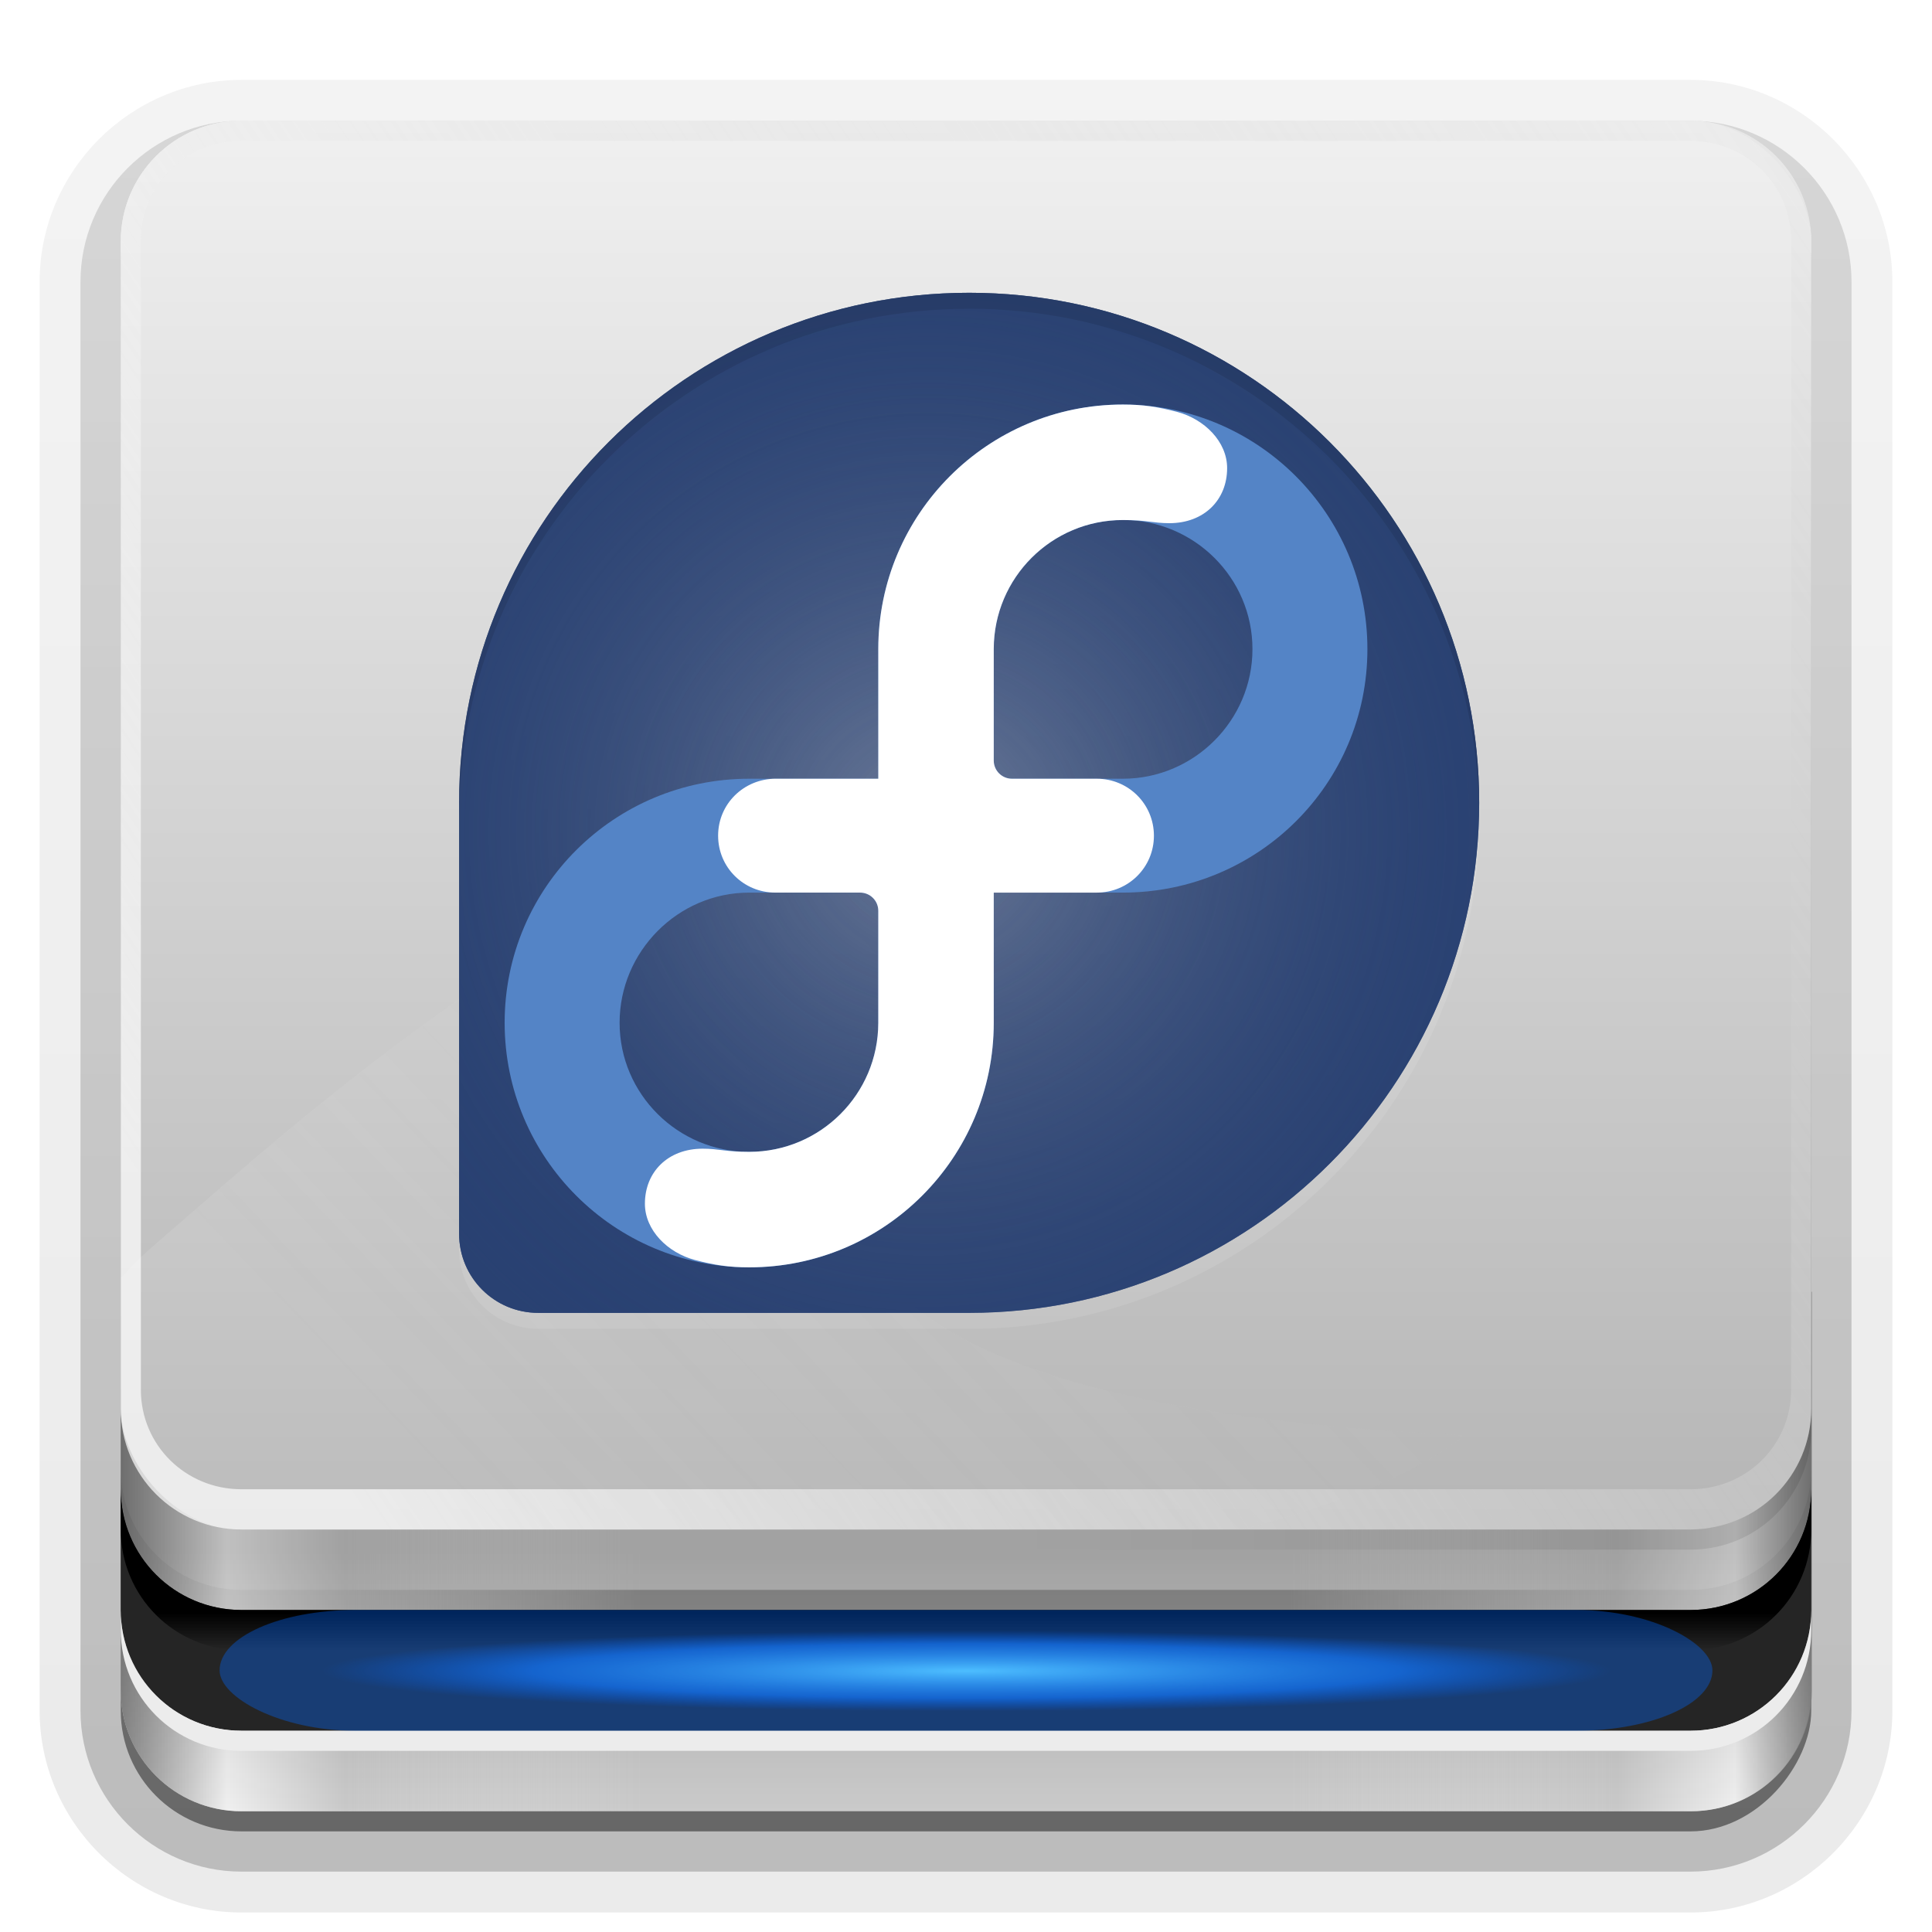 <svg height="96" width="96" xmlns="http://www.w3.org/2000/svg" xmlns:xlink="http://www.w3.org/1999/xlink"><linearGradient id="a"><stop offset="0"/><stop offset="1" stop-opacity="0"/></linearGradient><linearGradient id="b"><stop offset="0" stop-color="#fff"/><stop offset="1" stop-color="#bfbfbf" stop-opacity="0"/></linearGradient><linearGradient id="c" gradientUnits="userSpaceOnUse" x1="36.357" x2="36.357" y1="6" y2="63.893"><stop offset="0" stop-color="#fff"/><stop offset="1" stop-color="#fff" stop-opacity="0"/></linearGradient><linearGradient id="d" gradientUnits="userSpaceOnUse" x1="46" x2="46" y1="6" y2="78"><stop offset="0" stop-color="#f0f0f0"/><stop offset="1" stop-color="#b4b4b4"/></linearGradient><linearGradient id="e" gradientUnits="userSpaceOnUse" x1="6" x2="32" y1="77.094" y2="77.094"><stop offset="0" stop-color="#7a7a7a"/><stop offset=".203" stop-color="#f9f9f9"/><stop offset=".43" stop-color="#c9c9c9"/><stop offset="1" stop-color="#dedede" stop-opacity="0"/></linearGradient><linearGradient id="f" gradientTransform="matrix(-1 0 0 1 96.031 0)" gradientUnits="userSpaceOnUse" x1="6" x2="32.031" y1="77.094" y2="77.094"><stop offset="0" stop-color="#7a7a7a"/><stop offset=".146" stop-color="#f9f9f9"/><stop offset=".373" stop-color="#c9c9c9"/><stop offset="1" stop-color="#dedede" stop-opacity="0"/></linearGradient><linearGradient id="g" gradientTransform="matrix(-1 0 0 1 96 -2)" gradientUnits="userSpaceOnUse" x1="6" x2="45.219" xlink:href="#a" y1="75.5" y2="75.5"/><linearGradient id="h" gradientUnits="userSpaceOnUse" x1="48" x2="48" xlink:href="#a" y1="77.094" y2="90"/><linearGradient id="i" gradientTransform="matrix(1 0 0 -1 0 84)" gradientUnits="userSpaceOnUse" x1="18.743" x2="109.193" xlink:href="#b" y1="8.047" y2="68.517"/><linearGradient id="j" gradientUnits="userSpaceOnUse" x1="18.286" x2="52.831" xlink:href="#b" y1="71.807" y2="38.787"/><clipPath id="k"><rect height="72" rx="6" width="84" x="6" y="6"/></clipPath><filter id="l" color-interpolation-filters="sRGB" height="1.36" width="1.245" x="-.123" y="-.18"><feGaussianBlur stdDeviation="3.549"/></filter><radialGradient id="m" cx="48" cy="84" gradientTransform="matrix(1.067 0 0 .067 -3.2 77.4)" gradientUnits="userSpaceOnUse" r="30"><stop offset="0" stop-color="#4dbeff"/><stop offset=".672" stop-color="#1379ff" stop-opacity=".65"/><stop offset="1" stop-color="#06f" stop-opacity="0"/></radialGradient><filter id="n" color-interpolation-filters="sRGB" height="3.83" width="1.229" x="-.114" y="-1.415"><feGaussianBlur stdDeviation="3.537"/></filter><linearGradient id="o" gradientUnits="userSpaceOnUse" x1="43.054" x2="43.054" xlink:href="#a" y1="80.143" y2="82.003"/><linearGradient id="p" gradientTransform="matrix(1.006 0 0 .994 100 0)" gradientUnits="userSpaceOnUse" x1="45.448" x2="45.448" y1="92.54" y2="7.017"><stop offset="0"/><stop offset="1" stop-opacity=".588"/></linearGradient><linearGradient id="q" gradientTransform="matrix(1.024 0 0 1.012 -1.143 -98.071)" gradientUnits="userSpaceOnUse" x1="32.251" x2="32.251" xlink:href="#p" y1="6.132" y2="90.239"/><linearGradient id="r" gradientTransform="translate(0 -97)" gradientUnits="userSpaceOnUse" x1="32.251" x2="32.251" xlink:href="#p" y1="6.132" y2="90.239"/><radialGradient id="s" cx="115.899" cy="133.105" fx="115.899" fy="133.105" gradientTransform="matrix(.254 0 0 .254 16 16)" gradientUnits="userSpaceOnUse" r="154.62" xlink:href="#t"/><radialGradient id="t" cx="115.899" cy="133.105" fx="115.899" fy="133.105" gradientUnits="userSpaceOnUse" r="154.62"><stop offset="0" stop-color="#294172" stop-opacity=".374"/><stop offset="1" stop-color="#294172"/></radialGradient><radialGradient id="u" cx="115.899" cy="133.105" fx="115.899" fy="133.105" gradientTransform="matrix(.254 0 0 .254 -121.869 -32.912)" gradientUnits="userSpaceOnUse" r="154.62" xlink:href="#t"/><g><g fill="url(#q)"><path d="m12-95.031c-5.511 0-10.031 4.52-10.031 10.031v71c0 5.511 4.52 10.031 10.031 10.031h72c5.511 0 10.031-4.52 10.031-10.031v-71c0-5.511-4.52-10.031-10.031-10.031z" opacity=".08" transform="scale(1 -1)"/><path d="m12-94.031c-4.972 0-9.031 4.06-9.031 9.031v71c0 4.972 4.06 9.031 9.031 9.031h72c4.972 0 9.031-4.06 9.031-9.031v-71c0-4.972-4.06-9.031-9.031-9.031z" opacity=".1" transform="scale(1 -1)"/><path d="m12-93c-4.409 0-8 3.591-8 8v71c0 4.409 3.591 8 8 8h72c4.409 0 8-3.591 8-8v-71c0-4.409-3.591-8-8-8z" opacity=".2" transform="scale(1 -1)"/><rect height="85" opacity=".3" rx="7" transform="scale(1 -1)" width="86" x="5" y="-92"/></g><rect fill="url(#r)" height="84" opacity=".45" rx="6" transform="scale(1 -1)" width="84" x="6" y="-91"/></g><path d="m12 6c-3.324 0-6 2.676-6 6v2 68 2c0 .335.041.651.094.969.049.296.097.597.188.875.01.03.021.064.031.094.099.288.235.547.375.812.145.274.316.536.5.781s.374.473.594.688c.44.428.943.815 1.5 1.094.279.14.573.247.875.344-.256-.1-.487-.236-.719-.375-.007-.004-.024.004-.031 0-.032-.019-.062-.043-.094-.062-.12-.077-.231-.164-.344-.25-.106-.081-.213-.161-.312-.25-.178-.161-.347-.345-.5-.531-.108-.13-.218-.265-.312-.406-.025-.038-.038-.086-.062-.125-.065-.103-.13-.205-.188-.312-.101-.195-.206-.416-.281-.625-.008-.022-.024-.041-.031-.062-.032-.092-.036-.187-.062-.281-.03-.107-.07-.203-.094-.312-.073-.342-.125-.698-.125-1.062v-2-68-2c0-2.782 2.218-5 5-5h2 68 2c2.782 0 5 2.218 5 5v2 68 2c0 .364-.052.721-.125 1.062-.044.207-.088.398-.156.594-.008.022-.023.041-.031.062-.063.174-.138.367-.219.531-.042.083-.079.17-.125.25-.055.097-.127.188-.188.281-.094.141-.205.276-.312.406-.143.174-.303.347-.469.5-.011.01-.02.021-.031.031-.138.126-.285.234-.438.344-.103.073-.204.153-.312.219-.007.004-.024-.004-.031 0-.232.139-.463.275-.719.375.302-.097.596-.204.875-.344.557-.279 1.06-.666 1.5-1.094.22-.214.409-.442.594-.688s.355-.508.5-.781c.14-.265.276-.525.375-.812.01-.031.021-.063.031-.094.09-.278.139-.579.188-.875.052-.318.094-.634.094-.969v-2-68-2c0-3.324-2.676-6-6-6z" fill="url(#c)" opacity=".5"/><path d="m90 64.188v19.812c0 3.324-2.676 6-6 6h-72c-3.324 0-6-2.676-6-6v-19.812z" fill="#cacaca"/><path d="m6 73v1c0 3.324 2.676 6 6 6h72c3.324 0 6-2.676 6-6v-1c0 3.324-2.676 6-6 6h-72c-3.324 0-6-2.676-6-6z" fill="#999"/><path d="m90.031 64.188v19.812c0 3.324-2.676 6-6 6h-20.031v-25.812z" fill="url(#f)" opacity=".8"/><path d="m6 64.188v19.812c0 3.324 2.676 6 6 6h20v-25.812z" fill="url(#e)" opacity=".8"/><path d="m90 64.188v19.812c0 3.324-2.676 6-6 6h-72c-3.324 0-6-2.676-6-6v-19.812z" fill="url(#h)" opacity=".2"/><path d="m6 74v6c0 3.324 2.676 6 6 6h72c3.324 0 6-2.676 6-6v-6c0 3.324-2.676 6-6 6h-72c-3.324 0-6-2.676-6-6z" fill="#252525"/><path d="m6 80v1c0 3.324 2.676 6 6 6h72c3.324 0 6-2.676 6-6v-1c0 3.324-2.676 6-6 6h-72c-3.324 0-6-2.676-6-6z" fill="#ececec"/><path d="m6 74v2c0 3.324 2.676 6 6 6h72c3.324 0 6-2.676 6-6v-2c0 3.324-2.676 6-6 6h-72c-3.324 0-6-2.676-6-6z" fill="url(#o)"/><g><rect fill="url(#d)" height="70" rx="6" width="84" x="6" y="6"/><path d="m12 76c-3.324 0-6-2.676-6-6v-58c0-3.324 2.676-6 6-6h72c3.324 0 6 2.676 6 6v58c0 3.324-2.676 6-6 6zm0-2h72c2.782 0 5-2.195 5-4.938v-57.125c0-2.742-2.218-4.938-5-4.938h-72c-2.782 0-5 2.195-5 4.938v57.125c0 2.742 2.218 4.938 5 4.938z" fill="url(#i)" opacity=".7"/><path d="m90 70v1c0 3.324-2.676 6-6 6h-72c-3.324 0-6-2.676-6-6v-1c0 2.985 2.153 5.435 5 5.906.327.065.652.094 1 .094h72c.166 0 .337-.018.5-.031.042-.004.084.005.125 0 .128-.013.25-.042.375-.062 2.847-.471 5-2.921 5-5.906z" fill="url(#g)" opacity=".1"/><path clip-path="url(#k)" d="m72.786 73.317c-35.288-1.656-40.13-12.747-16.571-37.751-26.656 8.432-39.267 20.289-48.635 28.374-9.95 8.662-.591 19.84 10.354 18.912 11.343-.007 45.802-2.098 54.851-9.535z" fill="url(#j)" fill-rule="evenodd" filter="url(#l)" opacity=".3" transform="translate(0 -2)"/></g><g><rect fill="#06f" filter="url(#n)" height="6" opacity=".6" rx="6.744" ry="6" width="74.179" x="10.911" y="80"/><rect fill="url(#m)" height="4" rx="5.818" ry="4" width="64" x="16" y="81"/></g><g transform="matrix(.792 0 0 .792 10.14 1.876)"><path d="m-89.869-32.912c-17.665 0-31.988 14.32-32 31.983v20.356 4.407 2.288c0 2.751 2.215 4.966 4.966 4.966h2.305 16.034 8.712c17.667-.007 31.983-14.331 31.983-32 0-17.674-14.327-32-32-32z" fill="url(#u)" transform="translate(137.869 48.912)"/><path d="m48 16c-17.665 0-31.988 14.32-32 31.983v20.356 4.407 2.288c0 2.751 2.215 4.966 4.966 4.966h2.305 16.034 8.712c17.667-.007 31.983-14.331 31.983-32 0-17.674-14.327-32-32-32z" fill="url(#s)"/><path d="m57.644 23.012c-8.475 0-15.344 6.87-15.344 15.344v.011 8.121h-8.096c-.001 0-.001 0-.002 0-8.475 0-15.344 6.836-15.344 15.31 0 8.475 6.87 15.345 15.344 15.345 8.473 0 15.343-6.87 15.343-15.345 0-.003 0-.006 0-.011v-8.155h8.096.003c8.473 0 15.343-6.803 15.343-15.277 0-8.474-6.87-15.344-15.343-15.344zm-15.344 38.801c-.006 4.465-3.63 8.085-8.098 8.085-4.472 0-8.132-3.626-8.132-8.098 0-4.474 3.659-8.167 8.132-8.167h.011 6.939.005c.632 0 1.144.511 1.144 1.142 0 .001-.001.001-.001.003v7.035h-0zm15.343-15.325c-.003 0-.005 0-.008 0h-6.944c-.002 0-.003 0-.004 0-.632 0-1.143-.511-1.143-1.143v-0-7.002c.008-4.468 3.63-8.087 8.099-8.087 4.472 0 8.132 3.626 8.132 8.1 0 4.473-3.66 8.132-8.132 8.132z" fill="#5484c6"/><path d="m42.3 46.489v-8.122c0-.004 0-.008 0-.011 0-8.474 6.869-15.344 15.344-15.344 1.286 0 2.199.145 3.389.456 1.735.455 3.153 1.877 3.153 3.532.001 2.001-1.451 3.455-3.622 3.455-1.034 0-1.408-.198-2.921-.198-4.468 0-8.091 3.619-8.099 8.087v7.001 0c0 .632.511 1.143 1.143 1.143h.004 5.318c1.982 0 3.582 1.587 3.584 3.574 0 1.988-1.603 3.571-3.584 3.571h-6.465v8.155.012c0 8.474-6.87 15.343-15.343 15.343-1.286 0-2.199-.145-3.389-.457-1.735-.455-3.153-1.877-3.154-3.532 0-2 1.451-3.455 3.622-3.455 1.033 0 1.408.198 2.921.198 4.468 0 8.092-3.619 8.099-8.085 0 0 0-7.037 0-7.038 0-.631-.512-1.142-1.144-1.142-.001 0-.002 0-.003 0h-5.318c-1.982 0-3.584-1.582-3.584-3.57-.001-2 1.618-3.575 3.622-3.575h6.426v-0z" fill="#fff"/><path d="m48 16c-17.665 0-31.988 14.305-32 31.969v1c.012-17.663 14.335-31.969 32-31.969 17.506 0 31.733 14.056 32 31.5.003-.166 0-.333 0-.5 0-17.674-14.327-32-32-32z" opacity=".1"/><path d="m80 48.5c-.267 17.439-14.469 31.493-31.969 31.5h-8.719-16.031-2.312c-2.751 0-4.969-2.218-4.969-4.969v1c0 2.751 2.218 4.969 4.969 4.969h2.312 16.031 8.719c17.667-.007 31.969-14.331 31.969-32 0-.167.003-.334 0-.5z" fill="#fff" opacity=".1"/></g></svg>
